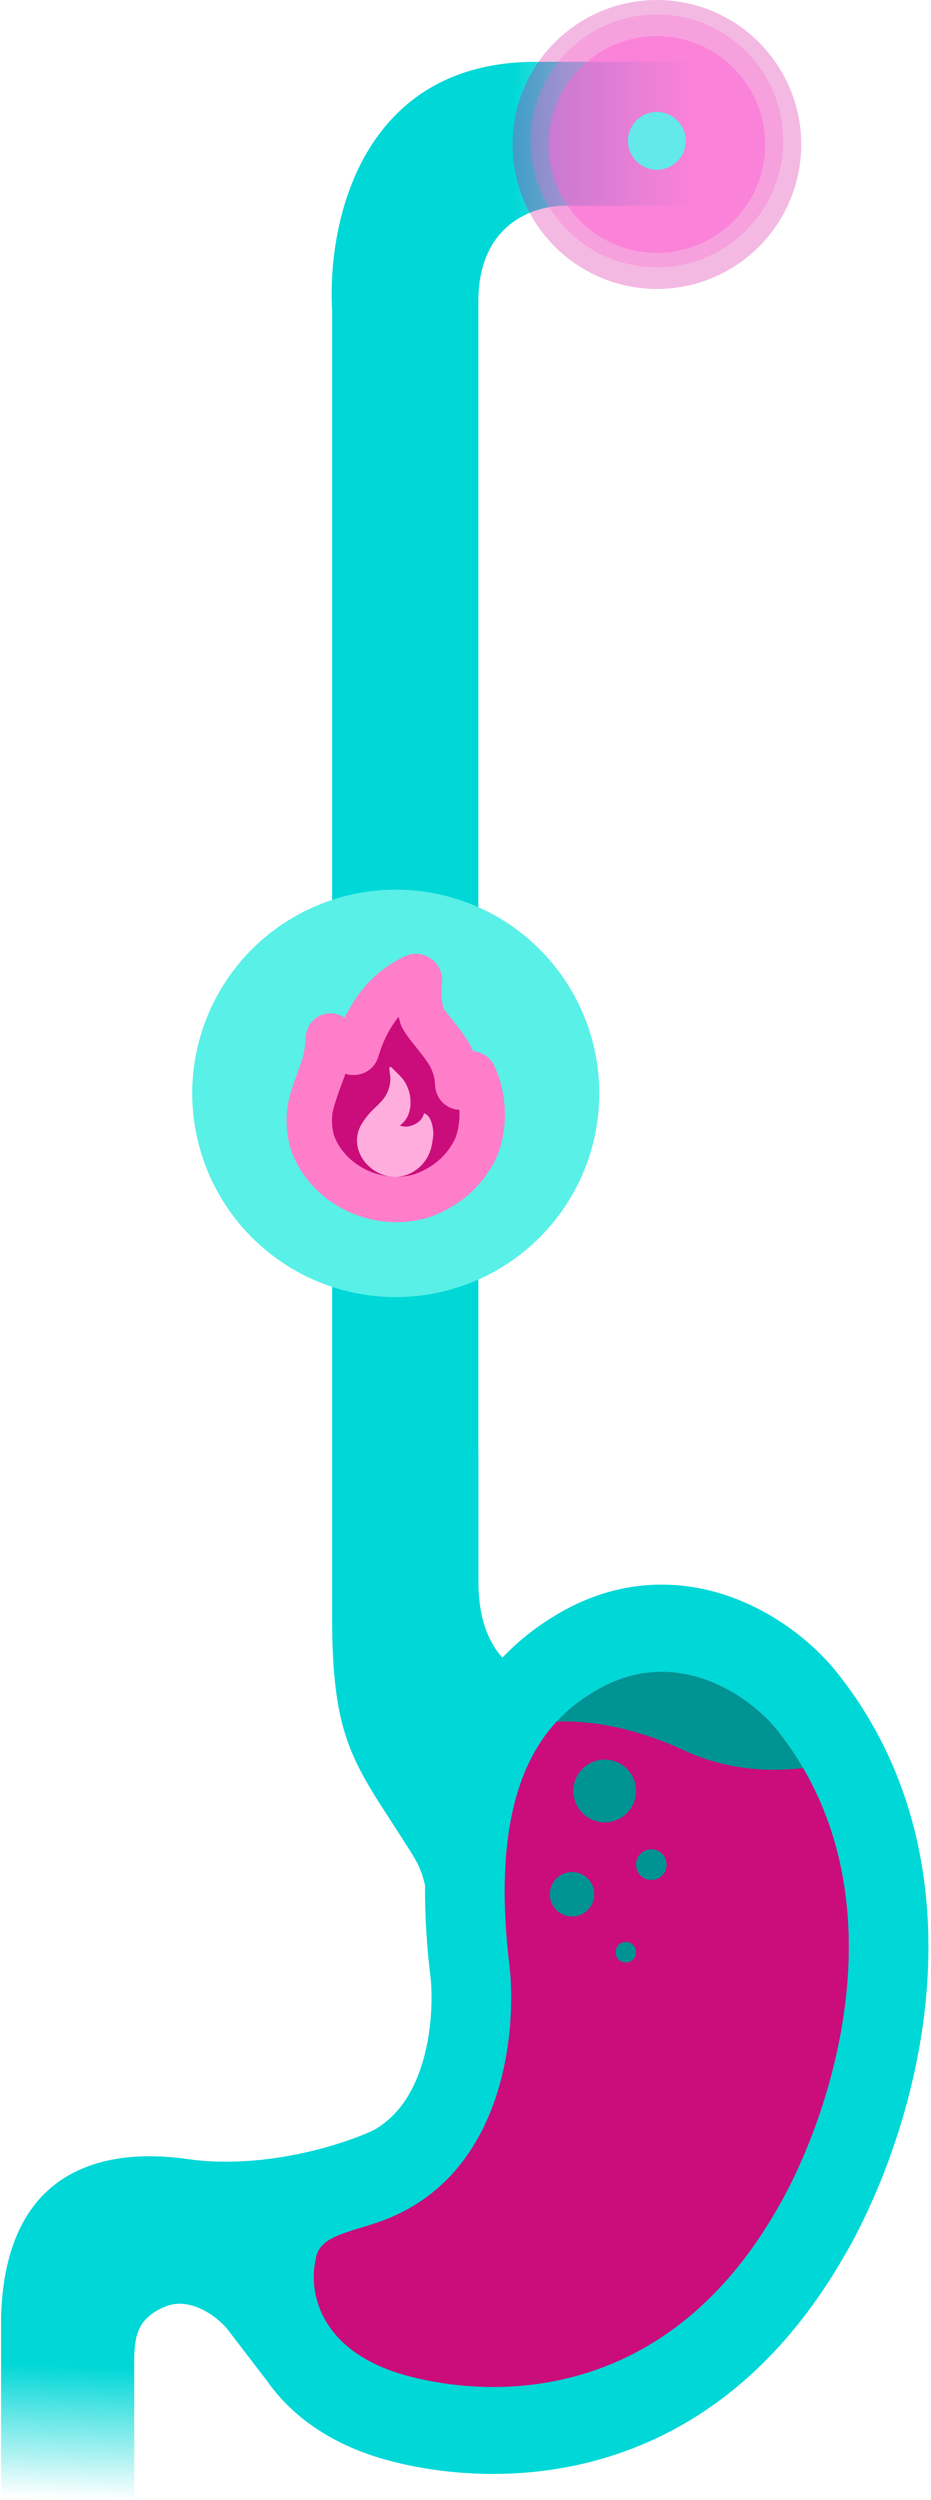 <svg width="287" height="770" viewBox="0 0 287 770" fill="none" xmlns="http://www.w3.org/2000/svg">
<path d="M174.306 63.347H213.618V19.038H165.197C111.503 19.038 100.796 68.27 102.394 95.656V501.824H147.459V92.887C147.459 69.255 164.079 63.347 174.306 63.347Z" fill="url(#paint0_linear_311_2692)"/>
<path d="M157.181 606.423C149.812 547.045 169.559 528.935 183.788 520.604C208.35 506.223 230.864 522.343 239.051 532.201C279.986 582.764 256.107 652.618 239.051 681.224C204.256 741.065 150.863 738.547 125.456 731.672C98.029 724.249 95.095 705.288 97.313 696.01C98.131 689.052 105.915 687.934 115.734 684.703C154.918 671.812 159.227 627.297 157.181 606.423Z" fill="#D2268A"/>
<path fill-rule="evenodd" clip-rule="evenodd" d="M102.403 446.875H147.456V486.467C147.456 497.632 150 504.914 154.859 510.558C160.816 504.264 166.981 499.984 172.194 496.932C191.315 485.737 210.171 486.436 225.172 491.782C239.464 496.875 250.656 506.228 257.235 514.149L257.34 514.276L257.444 514.403C283.805 546.965 288.749 585.478 285.187 618.126C281.691 650.168 269.913 678.593 259.705 695.756C216.795 769.417 149.92 765.954 119.555 757.737C101.207 752.771 87.446 742.839 79.412 728.719C72.004 715.696 70.98 701.671 73.208 690.767C75.824 674.74 87.034 667.33 93.376 664.323C97.347 662.44 103.225 660.653 106.61 659.623L106.61 659.623L106.611 659.623C107.484 659.358 108.191 659.143 108.657 658.989C119.874 655.299 125.714 647.708 129.173 638.425C132.928 628.349 133.456 616.876 132.79 609.605C131.519 599.229 130.949 589.629 131.034 580.747C130 575.981 128.584 573.466 126.46 570.09C124.424 566.853 122.521 563.92 120.75 561.191C108.334 542.054 102.403 532.914 102.403 498.944V446.875ZM183.789 520.603C208.35 506.223 230.865 522.343 239.052 532.2C279.987 582.764 256.108 652.617 239.052 681.224C204.257 741.065 150.863 738.547 125.456 731.671C98.03 724.249 95.096 705.287 97.313 696.009C98.003 690.149 103.634 688.431 111.26 686.105C112.688 685.669 114.186 685.212 115.734 684.703C154.919 671.811 159.228 627.297 157.181 606.422C149.813 547.045 169.559 528.935 183.789 520.603Z" fill="#00D7D7"/>
<path d="M157.181 606.423C149.812 547.045 169.559 528.935 183.788 520.604C208.35 506.223 230.864 522.343 239.051 532.201C279.986 582.764 256.107 652.618 239.051 681.224C204.256 741.065 150.863 738.547 125.456 731.672C98.029 724.249 95.095 705.288 97.313 696.01C98.131 689.052 105.915 687.934 115.734 684.703C154.918 671.812 159.227 627.297 157.181 606.423Z" fill="#009393"/>
<path d="M186.002 671.895C181.315 674.431 176.307 674.15 173.238 671.103C170.168 668.057 169.614 663.416 169.614 663.416C165.274 662.874 165.075 658.382 166.096 655.951C167.379 652.895 169.495 651.126 171.724 650.847C172.105 647.726 176.588 646.24 178.401 645.658C186.094 644.646 188.886 649.703 188.574 653.663C191.145 656.808 191.617 660.08 191.398 662.544C191.552 664.604 190.689 669.359 186.002 671.895Z" fill="#CA0D7B"/>
<path d="M57.79 664.956C84.662 668.783 113.485 658.167 120.827 652.995L90.78 689.061L81.806 732.613L70.114 717.37C66.579 713.073 58.489 707.453 51.216 710.292C41.812 713.964 41.67 720.409 41.377 725.69V769.455H0.343V713.073C1.984 663.782 37.586 662.078 57.79 664.956Z" fill="url(#paint1_linear_311_2692)"/>
<path fill-rule="evenodd" clip-rule="evenodd" d="M247.588 544.539C236.184 545.865 223.372 544.904 211.014 539.158C195.197 531.803 181.618 529.87 171.612 530.203C160.824 541.836 151.816 563.192 157.181 606.422C159.227 627.297 154.918 671.811 115.734 684.703C114.185 685.212 112.688 685.669 111.26 686.105L111.259 686.105C103.633 688.431 98.002 690.149 97.313 696.01C95.095 705.287 98.029 724.249 125.456 731.671C150.863 738.547 204.256 741.065 239.051 681.224C254.758 654.882 276.249 593.563 247.588 544.539ZM196.07 551.59C196.07 556.925 191.745 561.25 186.41 561.25C181.075 561.25 176.75 556.925 176.75 551.59C176.75 546.254 181.075 541.929 186.41 541.929C191.745 541.929 196.07 546.254 196.07 551.59ZM200.785 579C203.389 579 205.5 576.889 205.5 574.285C205.5 571.681 203.389 569.57 200.785 569.57C198.181 569.57 196.07 571.681 196.07 574.285C196.07 576.889 198.181 579 200.785 579ZM196.07 601.247C196.07 602.99 194.657 604.404 192.914 604.404C191.17 604.404 189.757 602.99 189.757 601.247C189.757 599.503 191.17 598.09 192.914 598.09C194.657 598.09 196.07 599.503 196.07 601.247ZM176.344 590.25C180.124 590.25 183.188 587.186 183.188 583.406C183.188 579.626 180.124 576.561 176.344 576.561C172.564 576.561 169.5 579.626 169.5 583.406C169.5 587.186 172.564 590.25 176.344 590.25Z" fill="#CA0D7B"/>
<circle cx="122" cy="336.743" r="62.743" fill="#59F0E7"/>
<mask id="path-9-outside-1_311_2692" maskUnits="userSpaceOnUse" x="87.353" y="293.094" width="69" height="84" fill="black">
<rect fill="white" x="87.353" y="293.094" width="69" height="84"/>
<path d="M139.584 326.939C141.262 331.002 140.929 332.91 141.144 334.131C141.209 334.496 141.561 334.865 141.923 334.784C142.027 334.761 142.109 334.689 142.199 334.633C143.032 334.115 143.776 332.665 144.308 331.387C144.638 330.595 145.716 330.506 146.074 331.286C149.218 338.136 149.455 346.266 146.925 353.012C145.63 355.973 141.745 363.374 132.123 367.444C129.225 368.896 121.207 370.965 112.325 367.63C103.444 364.299 98.819 357.823 96.968 353.567C96.228 351.902 94.933 348.201 95.488 342.465C95.673 339.505 98.633 331.734 99.004 330.809C100.708 326.452 101.188 322.171 101.235 319.833C101.247 319.261 101.688 318.909 102.195 319.173C102.878 319.528 103.782 320.08 104.554 320.632C106.03 321.739 107.097 322.682 108.028 323.734C108.593 324.374 109.702 324.169 109.947 323.351C111.405 318.487 113.431 314.208 116.026 310.64C119.113 306.253 123.342 302.865 127.834 300.852C128.592 300.512 129.412 301.255 129.297 302.076C128.958 304.488 128.888 308.376 130.062 312.944C130.079 313.011 130.104 313.077 130.135 313.139C131.063 314.952 132.515 316.589 133.789 318.227C134.344 318.782 134.714 319.522 135.269 320.077C138.229 323.963 138.778 324.99 139.584 326.939Z"/>
</mask>
<path d="M139.584 326.939C141.262 331.002 140.929 332.91 141.144 334.131C141.209 334.496 141.561 334.865 141.923 334.784C142.027 334.761 142.109 334.689 142.199 334.633C143.032 334.115 143.776 332.665 144.308 331.387C144.638 330.595 145.716 330.506 146.074 331.286C149.218 338.136 149.455 346.266 146.925 353.012C145.63 355.973 141.745 363.374 132.123 367.444C129.225 368.896 121.207 370.965 112.325 367.63C103.444 364.299 98.819 357.823 96.968 353.567C96.228 351.902 94.933 348.201 95.488 342.465C95.673 339.505 98.633 331.734 99.004 330.809C100.708 326.452 101.188 322.171 101.235 319.833C101.247 319.261 101.688 318.909 102.195 319.173C102.878 319.528 103.782 320.08 104.554 320.632C106.03 321.739 107.097 322.682 108.028 323.734C108.593 324.374 109.702 324.169 109.947 323.351C111.405 318.487 113.431 314.208 116.026 310.64C119.113 306.253 123.342 302.865 127.834 300.852C128.592 300.512 129.412 301.255 129.297 302.076C128.958 304.488 128.888 308.376 130.062 312.944C130.079 313.011 130.104 313.077 130.135 313.139C131.063 314.952 132.515 316.589 133.789 318.227C134.344 318.782 134.714 319.522 135.269 320.077C138.229 323.963 138.778 324.99 139.584 326.939Z" fill="#CA0D7B"/>
<path d="M141.144 334.131L148.038 332.913L148.038 332.913L141.144 334.131ZM139.584 326.939L146.053 324.267L146.053 324.267L139.584 326.939ZM135.269 320.077L140.837 315.835L140.551 315.46L140.219 315.127L135.269 320.077ZM133.789 318.227L128.263 322.524L128.531 322.868L128.839 323.176L133.789 318.227ZM130.135 313.139L136.367 309.951L136.367 309.95L130.135 313.139ZM127.834 300.852L130.697 307.239V307.239L127.834 300.852ZM116.026 310.64L121.687 314.758L121.719 314.713L121.751 314.669L116.026 310.64ZM109.947 323.351L103.242 321.342L103.242 321.342L109.947 323.351ZM108.028 323.734L113.271 319.097V319.097L108.028 323.734ZM104.554 320.632L108.754 315.032L108.689 314.983L108.623 314.936L104.554 320.632ZM102.195 319.173L105.429 312.965L105.429 312.965L102.195 319.173ZM99.004 330.809L105.503 333.408L105.513 333.384L105.522 333.359L99.004 330.809ZM95.488 342.465L102.455 343.14L102.467 343.021L102.474 342.902L95.488 342.465ZM96.968 353.567L103.388 350.776L103.376 350.75L103.365 350.724L96.968 353.567ZM112.325 367.63L114.787 361.076L114.783 361.075L112.325 367.63ZM132.123 367.444L129.396 360.998L129.189 361.085L128.989 361.185L132.123 367.444ZM146.925 353.012L153.339 355.818L153.414 355.646L153.48 355.47L146.925 353.012ZM146.074 331.286L139.712 334.205L139.712 334.205L146.074 331.286ZM101.235 319.833L108.234 319.974V319.974L101.235 319.833ZM129.297 302.076L122.365 301.103L122.365 301.103L129.297 302.076ZM130.062 312.944L123.282 314.686L123.282 314.686L130.062 312.944ZM144.308 331.387L150.77 334.079L150.77 334.079L144.308 331.387ZM142.199 334.633L138.498 328.692L138.498 328.692L142.199 334.633ZM141.923 334.784L140.397 327.952L141.923 334.784ZM148.038 332.913C148.143 333.511 148.092 329.203 146.053 324.267L133.114 329.612C133.728 331.099 133.904 332.009 133.975 332.537C134.016 332.836 134.035 333.1 134.059 333.491C134.075 333.751 134.112 334.56 134.251 335.348L148.038 332.913ZM146.053 324.267C144.918 321.519 143.966 319.942 140.837 315.835L129.701 324.319C131.162 326.237 131.861 327.234 132.276 327.908C132.612 328.453 132.787 328.821 133.114 329.612L146.053 324.267ZM140.219 315.127C140.349 315.258 140.416 315.346 140.407 315.334C140.388 315.31 140.355 315.265 140.225 315.083C140.123 314.941 139.925 314.662 139.701 314.374C139.468 314.074 139.146 313.685 138.738 313.277L128.839 323.176C128.708 323.046 128.641 322.957 128.65 322.969C128.669 322.994 128.703 323.039 128.832 323.22C128.934 323.362 129.132 323.641 129.356 323.929C129.589 324.23 129.911 324.618 130.319 325.027L140.219 315.127ZM139.314 313.929C137.63 311.764 136.897 310.986 136.367 309.951L123.904 316.328C125.229 318.919 127.401 321.415 128.263 322.524L139.314 313.929ZM124.972 294.464C119.345 296.986 114.122 301.182 110.301 306.612L121.751 314.669C124.104 311.324 127.339 308.745 130.697 307.239L124.972 294.464ZM110.365 306.523C107.227 310.838 104.884 315.861 103.242 321.342L116.653 325.361C117.926 321.112 119.636 317.578 121.687 314.758L110.365 306.523ZM113.271 319.097C111.929 317.579 110.469 316.318 108.754 315.032L100.354 326.232C101.591 327.16 102.266 327.786 102.784 328.371L113.271 319.097ZM108.623 314.936C107.6 314.205 106.418 313.48 105.429 312.965L98.961 325.381C99.338 325.577 99.964 325.955 100.486 326.328L108.623 314.936ZM92.504 328.209C92.272 328.79 91.391 331.093 90.536 333.66C89.793 335.889 88.662 339.469 88.502 342.029L102.474 342.902C102.47 342.967 102.474 342.861 102.541 342.523C102.604 342.213 102.698 341.814 102.827 341.33C103.086 340.36 103.437 339.229 103.817 338.087C104.58 335.797 105.365 333.752 105.503 333.408L92.504 328.209ZM88.521 341.791C87.828 348.953 89.441 353.867 90.572 356.41L103.365 350.724C103.015 349.937 102.038 347.45 102.455 343.14L88.521 341.791ZM90.549 356.358C92.989 361.97 98.854 370.054 109.868 374.184L114.783 361.075C108.034 358.544 104.648 353.676 103.388 350.776L90.549 356.358ZM134.851 373.891C146.812 368.83 151.697 359.57 153.339 355.818L140.512 350.206C139.563 352.375 136.677 357.917 129.396 360.998L134.851 373.891ZM153.48 355.47C156.667 346.971 156.355 336.905 152.435 328.366L139.712 334.205C142.081 339.367 142.243 345.561 140.371 350.554L153.48 355.47ZM128.989 361.185C127.566 361.898 121.581 363.628 114.787 361.076L109.864 374.183C120.832 378.302 130.883 375.894 135.257 373.704L128.989 361.185ZM94.237 319.692C94.202 321.412 93.821 324.842 92.485 328.258L105.522 333.359C107.595 328.062 108.174 322.931 108.234 319.974L94.237 319.692ZM122.365 301.103C121.911 304.335 121.86 309.151 123.282 314.686L136.841 311.201C135.916 307.601 136.005 304.642 136.229 303.05L122.365 301.103ZM137.847 328.695C137.754 328.918 137.663 329.12 137.578 329.296C137.49 329.476 137.424 329.595 137.384 329.661C137.338 329.736 137.365 329.679 137.479 329.545C137.541 329.473 137.647 329.356 137.802 329.215C137.955 329.076 138.186 328.887 138.498 328.692L145.901 340.575C147.754 339.42 148.846 337.757 149.349 336.93C149.963 335.919 150.437 334.878 150.77 334.079L137.847 328.695ZM103.242 321.342C103.973 318.901 105.984 317.564 107.775 317.217C109.534 316.876 111.722 317.345 113.271 319.097L102.784 328.371C106.665 332.76 114.696 331.893 116.653 325.361L103.242 321.342ZM130.697 307.239C128.17 308.372 125.715 307.53 124.324 306.332C122.997 305.189 122.058 303.291 122.365 301.103L136.229 303.05C136.651 300.04 135.359 297.36 133.462 295.725C131.5 294.035 128.256 292.992 124.972 294.464L130.697 307.239ZM140.397 327.952C143.099 327.349 145.152 328.561 146.115 329.43C147.072 330.296 147.786 331.489 148.038 332.913L134.251 335.348C134.567 337.138 135.489 338.698 136.73 339.819C137.975 340.944 140.385 342.3 143.449 341.615L140.397 327.952ZM136.367 309.95C136.583 310.373 136.737 310.795 136.841 311.201L123.282 314.686C123.421 315.228 123.624 315.782 123.904 316.328L136.367 309.95ZM143.449 341.615C144.592 341.36 145.402 340.888 145.74 340.679C145.908 340.576 146.049 340.479 146.056 340.475C146.103 340.443 146.011 340.506 145.901 340.575L138.498 328.692C138.411 328.746 138.34 328.793 138.295 328.823C138.252 328.851 138.213 328.878 138.21 328.88C138.173 328.905 138.27 328.838 138.393 328.762C138.641 328.609 139.358 328.184 140.397 327.952L143.449 341.615ZM105.429 312.965C103.131 311.767 100.016 311.647 97.43 313.515C95.094 315.203 94.276 317.723 94.237 319.692L108.234 319.974C108.206 321.37 107.615 323.428 105.629 324.863C103.393 326.479 100.752 326.314 98.961 325.381L105.429 312.965ZM152.435 328.366C150.951 325.132 147.738 323.559 144.712 323.762C141.802 323.958 139.069 325.76 137.847 328.695L150.77 334.079C149.877 336.222 147.848 337.583 145.649 337.731C143.334 337.886 140.838 336.66 139.712 334.205L152.435 328.366Z" fill="#FF7EC9" mask="url(#path-9-outside-1_311_2692)"/>
<path d="M129.748 359.055C127.68 361.123 124.874 362.452 121.772 362.452C113.353 362.452 106.115 352.703 112.466 344.727C114.977 341.034 118.375 339.557 119.704 335.717C120.295 334.24 120.443 332.319 120.295 331.138C120.147 330.694 119.999 329.07 119.999 328.922C119.999 328.774 119.999 328.774 120.147 328.774L120.295 328.626C120.443 328.626 120.443 328.626 120.59 328.626C120.886 328.922 121.181 329.217 121.477 329.513C122.067 330.104 122.806 330.842 123.397 331.433C124.874 332.91 126.203 335.421 126.499 338.228C126.794 341.773 125.908 344.727 123.249 346.647C124.431 347.09 125.612 347.09 126.942 346.647C129.01 345.909 130.191 344.727 130.635 343.102C130.635 343.102 130.635 342.955 130.782 342.955H130.93C132.112 343.398 133.441 345.17 133.589 349.306C133.293 352.408 132.85 355.953 129.748 359.055Z" fill="#FFADDD"/>
<circle cx="202.5" cy="44.5" r="44.5" fill="#D5169F" fill-opacity="0.3"/>
<ellipse cx="202.5" cy="43.388" rx="38.938" ry="38.938" fill="#FF64D4" fill-opacity="0.3"/>
<circle cx="202.5" cy="44.5" r="33.375" fill="#FF64D4" fill-opacity="0.5"/>
<circle cx="202.5" cy="43.387" r="8.9" fill="#63E9E9"/>
<defs>
<linearGradient id="paint0_linear_311_2692" x1="157.932" y1="50" x2="213.618" y2="50" gradientUnits="userSpaceOnUse">
<stop stop-color="#00D7D7"/>
<stop offset="1" stop-color="#00D7D7" stop-opacity="0"/>
</linearGradient>
<linearGradient id="paint1_linear_311_2692" x1="22.5" y1="728.5" x2="21" y2="769.455" gradientUnits="userSpaceOnUse">
<stop stop-color="#00D7D7"/>
<stop offset="1" stop-color="#00D7D7" stop-opacity="0"/>
</linearGradient>
</defs>
</svg>
